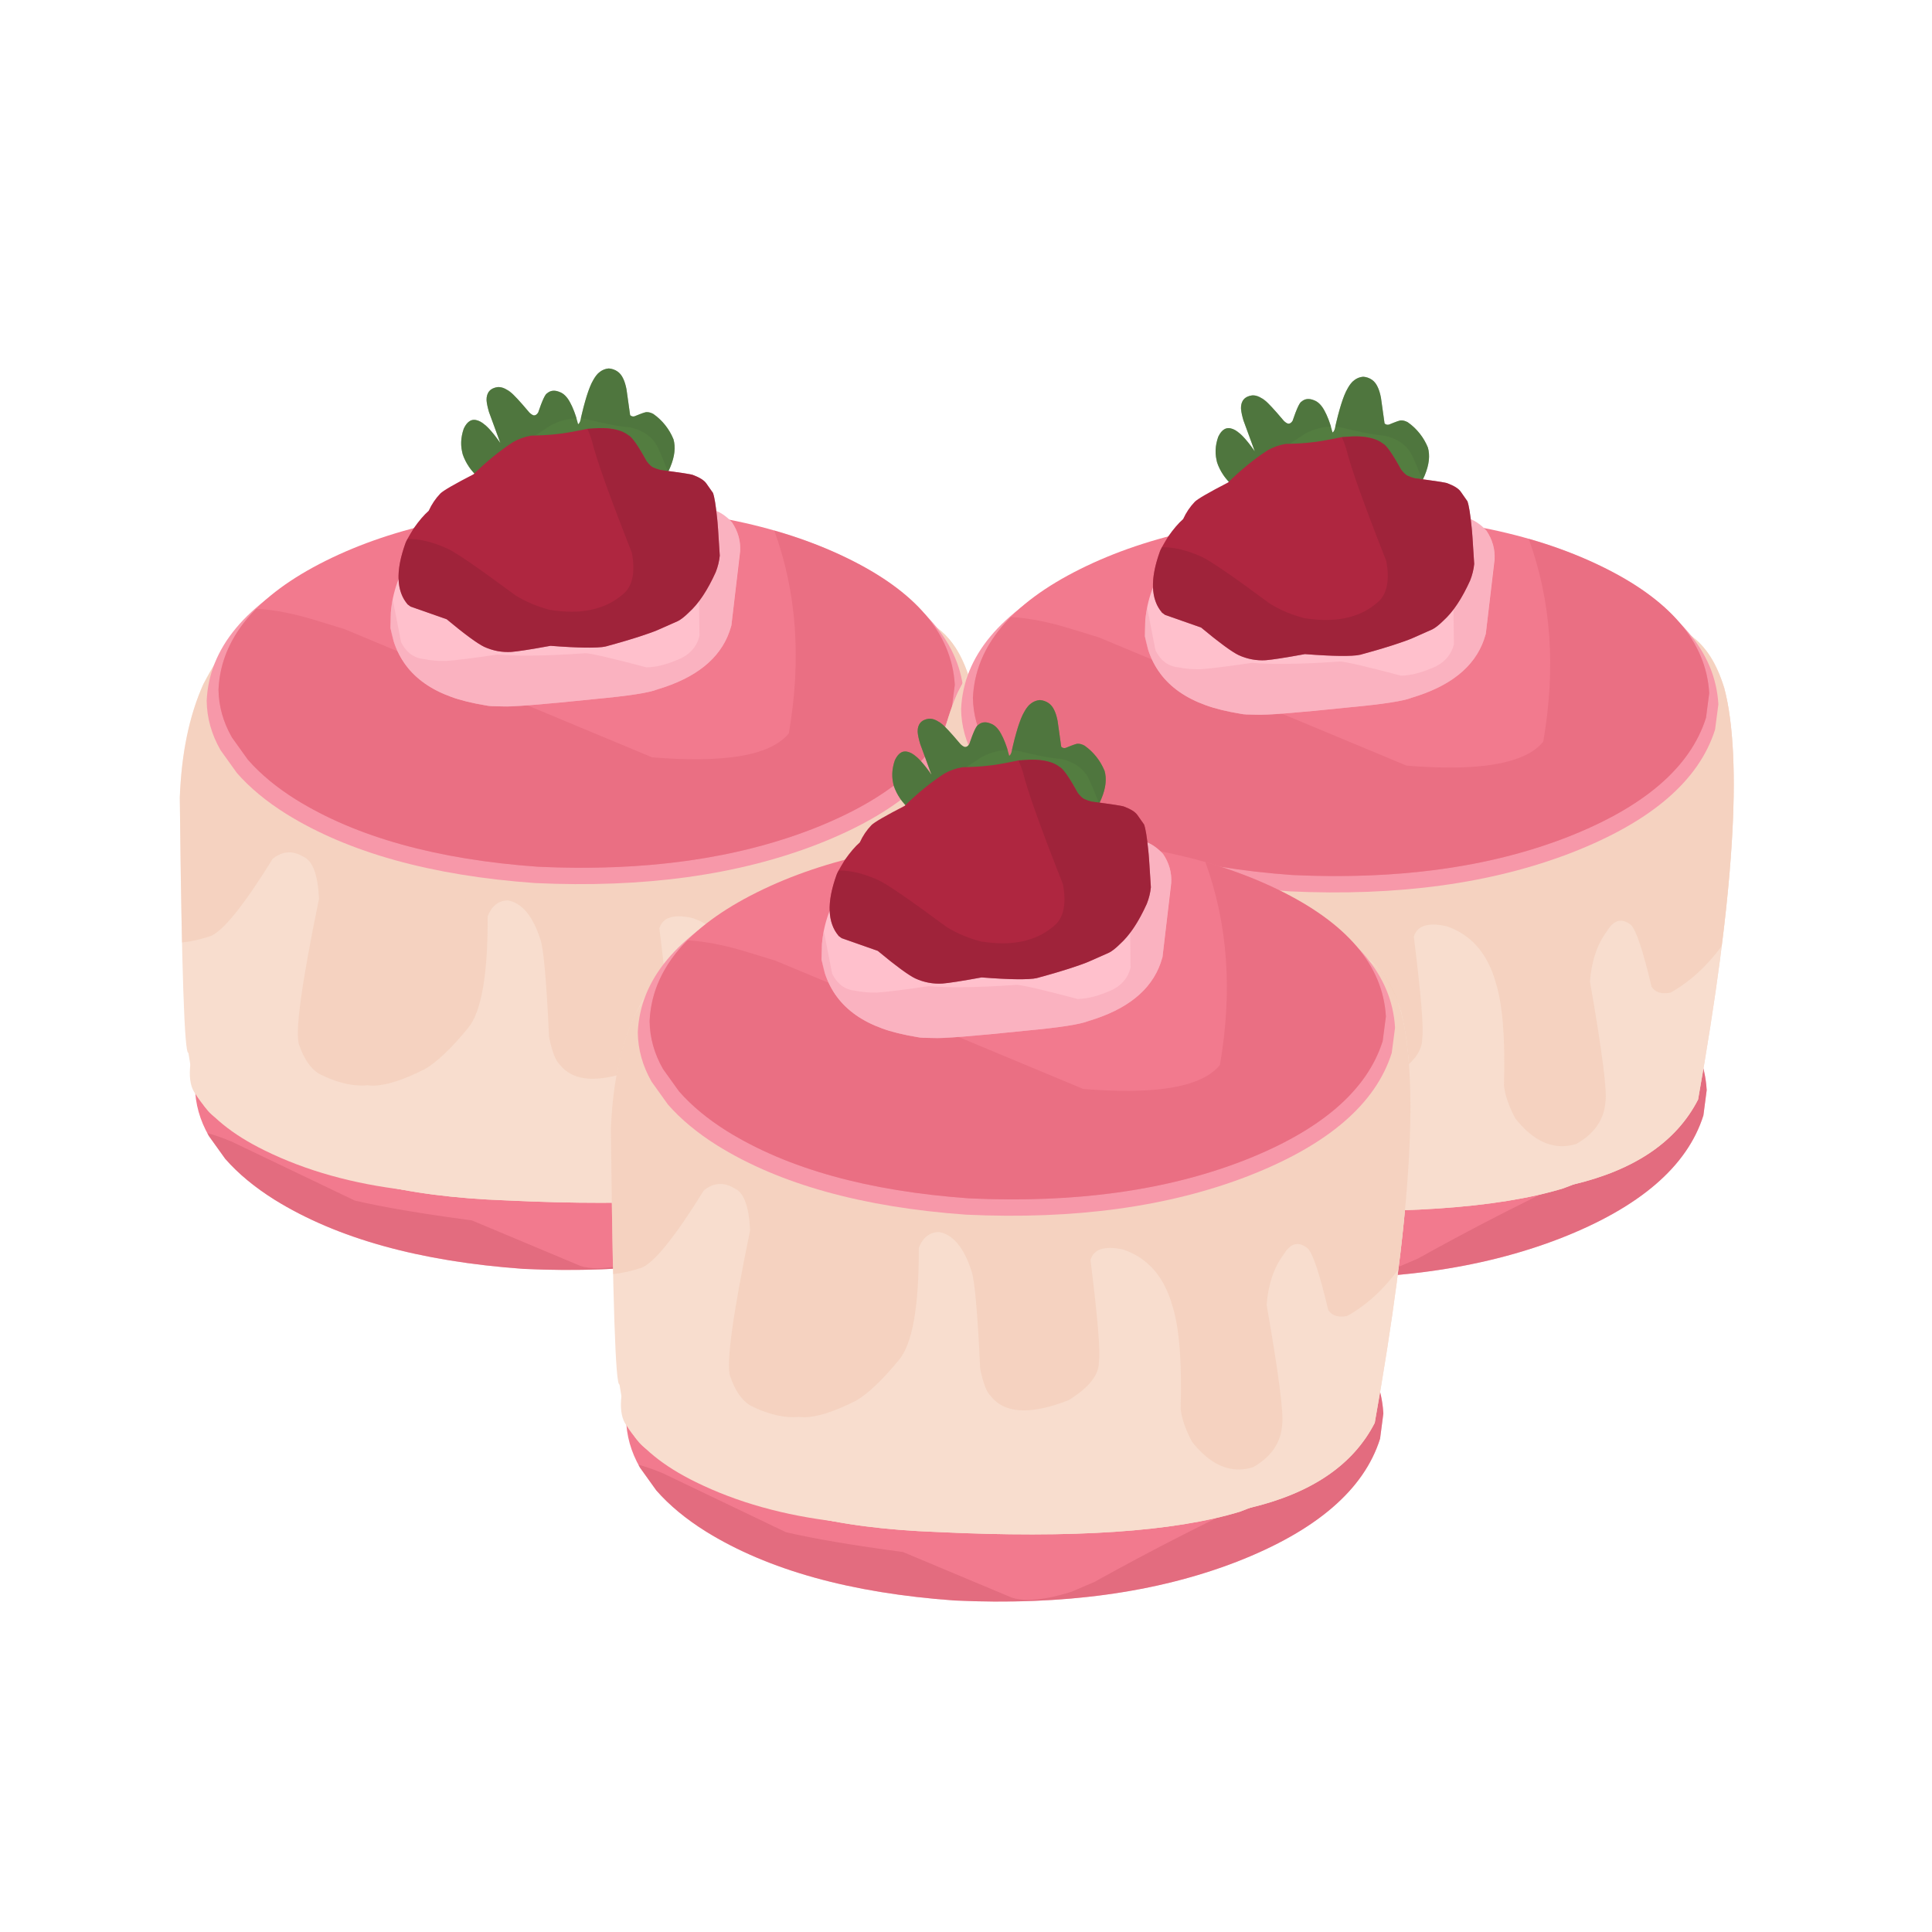 <svg xmlns="http://www.w3.org/2000/svg" xmlns:xlink="http://www.w3.org/1999/xlink" width="1080" zoomAndPan="magnify" viewBox="0 0 810 810" height="1080" preserveAspectRatio="xMidYMid meet" version="1.0"><defs><clipPath id="e36d38a1ec"><path d="M 75.355 231 L 214 231 L 214 499 L 75.355 499 Z M 75.355 231 " clip-rule="nonzero"/></clipPath><clipPath id="8584882483"><path d="M 75.355 231 L 411 231 L 411 478 L 75.355 478 Z M 75.355 231 " clip-rule="nonzero"/></clipPath><clipPath id="91fc953528"><path d="M 193 154.457 L 283 154.457 L 283 212 L 193 212 Z M 193 154.457 " clip-rule="nonzero"/></clipPath><clipPath id="6b0ac0a85f"><path d="M 243 154.457 L 283 154.457 L 283 198 L 243 198 Z M 243 154.457 " clip-rule="nonzero"/></clipPath></defs><path fill="#f27a8e" d="M 399.242 453.57 L 397.855 464.164 C 391.121 485.531 371.129 502.711 337.883 515.703 C 304.406 528.688 264.926 534.113 219.438 531.98 C 176.016 528.875 141.246 519.215 115.125 503 C 106.754 497.758 99.852 492.035 94.418 485.824 L 87.551 476.242 C 83.773 469.641 81.84 462.742 81.754 455.539 C 82.75 433.434 98.137 414.953 127.906 400.094 C 157.676 385.234 195.047 377.387 240.012 376.551 C 284.988 376.828 322.449 384.211 352.402 398.699 C 382.355 413.188 397.969 431.48 399.242 453.57 " fill-opacity="1" fill-rule="nonzero"/><path fill="#d45e71" d="M 397.492 443.137 C 393.395 449.367 389.023 455.242 384.371 460.766 C 376.055 469.625 365.902 477.926 353.914 485.66 C 327.359 497.992 302.094 510.844 278.121 524.215 L 268.566 528.301 C 261.434 530.551 255.41 531.691 250.488 531.723 C 247.844 531.738 245.52 531.434 243.516 530.812 L 197.836 511.664 C 176.891 508.879 160.527 506.105 148.738 503.344 L 97.207 478.672 C 93.312 477.039 89.875 475.836 86.895 475.055 C 87.105 475.449 87.328 475.848 87.551 476.242 L 94.418 485.824 C 99.852 492.035 106.754 497.758 115.125 503 C 141.246 519.215 176.016 528.875 219.438 531.98 C 226.668 532.32 233.746 532.469 240.676 532.426 C 277.324 532.199 309.73 526.625 337.883 515.703 C 371.129 502.711 391.121 485.531 397.855 464.164 L 399.242 453.57 C 399.035 449.992 398.453 446.516 397.492 443.137 Z M 397.492 443.137 " fill-opacity="0.502" fill-rule="nonzero"/><path fill="#f8ddce" d="M 281.926 266.066 C 280.035 267.41 299.207 266.555 339.438 263.504 C 348.051 263.305 354.691 263.637 359.367 264.492 C 379.637 268.457 392.688 275.367 398.523 285.219 C 403.531 294.363 405.16 307.082 403.41 323.367 C 403.855 326.527 399.039 363.215 388.965 433.422 C 387.406 442.973 385.676 449.75 383.766 453.75 C 377.988 465.902 362.309 477.852 336.723 489.594 C 312.891 494.258 278.848 497.004 234.598 497.836 C 153.988 498.27 105.516 484.793 89.172 457.414 C 81.746 443.672 78.297 415.969 78.824 374.301 C 84.352 313.949 90.891 281.75 98.453 277.703 C 110.062 267.707 137.805 259.348 181.684 252.625 C 203.559 249.055 239.078 248.875 288.246 252.082 Z M 281.926 266.066 " fill-opacity="1" fill-rule="nonzero"/><path fill="#f8ddce" d="M 336.32 273.691 C 348.531 262.5 363.617 257.617 381.586 259.039 C 392.969 260 401.309 268.637 406.613 284.957 C 414.395 315.035 410.73 372.555 395.633 457.512 C 386.562 475.188 369.035 487.086 343.043 493.203 C 294.578 502.906 259.719 503.996 238.469 496.477 Z M 336.32 273.691 " fill-opacity="1" fill-rule="nonzero"/><path fill="#f8ddce" d="M 391.191 441.051 C 382.801 467.281 365.41 485.191 339.012 494.781 C 311.375 503.172 269.145 506.004 212.312 503.277 C 168.715 501.699 137.137 493.57 117.578 478.891 C 99.629 469.352 92.523 451.066 96.27 424.031 Z M 391.191 441.051 " fill-opacity="1" fill-rule="nonzero"/><g clip-path="url(#e36d38a1ec)"><path fill="#f8ddce" d="M 173.422 231.422 C 130.703 236.172 101.301 254.66 85.223 286.895 C 79.355 300.023 76.074 315.852 75.383 334.379 C 76.137 406.395 77.332 442.07 78.977 441.41 C 80.824 453.566 83.395 461.457 86.688 465.09 C 89.535 469.02 97.453 473.434 110.441 478.332 C 164.926 497.75 199.125 503.281 213.039 494.918 Z M 173.422 231.422 " fill-opacity="1" fill-rule="nonzero"/></g><path fill="#f8ddce" d="M 216.043 495.633 C 203.871 499.91 188.504 501 169.941 498.898 C 147.922 496.336 128.301 490.836 111.078 482.391 C 97.285 475.656 87.555 467.707 81.879 458.551 C 78.258 453.668 78.918 444.211 83.859 430.18 Z M 216.043 495.633 " fill-opacity="1" fill-rule="nonzero"/><path fill="#f8ddce" d="M 336.32 273.691 C 348.531 262.5 363.617 257.617 381.586 259.039 C 392.969 260 401.309 268.637 406.613 284.957 C 414.395 315.035 410.73 372.555 395.633 457.512 C 386.562 475.188 369.035 487.086 343.043 493.203 C 294.578 502.906 259.719 503.996 238.469 496.477 Z M 336.32 273.691 " fill-opacity="1" fill-rule="nonzero"/><path fill="#f8ddce" d="M 391.191 441.051 C 382.801 467.281 365.41 485.191 339.012 494.781 C 311.375 503.172 269.145 506.004 212.312 503.277 C 168.715 501.699 137.137 493.57 117.578 478.891 C 99.629 469.352 92.523 451.066 96.27 424.031 Z M 391.191 441.051 " fill-opacity="1" fill-rule="nonzero"/><g clip-path="url(#8584882483)"><path fill="#f1c8b1" d="M 173.422 231.422 L 159.676 233.516 C 142.004 236.98 126.965 243.164 114.555 252.059 C 108.352 256.508 102.805 261.637 97.914 267.441 L 91.074 276.656 L 85.223 286.895 L 83.363 291.371 C 78.656 303.574 75.996 317.91 75.383 334.379 C 75.637 358.812 75.945 379.066 76.305 395.133 C 79.984 394.777 83.977 393.887 88.277 392.461 C 93.621 390.277 102.312 379.465 114.352 360.027 C 116.574 358.258 118.852 357.367 121.18 357.352 C 123.164 357.34 125.188 357.961 127.25 359.219 C 131.094 360.859 133.262 366.715 133.754 376.785 C 126.34 412.797 123.57 433.246 125.441 438.137 C 127.43 443.898 130.16 447.891 133.625 450.117 C 140.23 453.484 146.312 455.148 151.867 455.113 C 152.629 455.109 153.383 455.074 154.125 455.004 C 154.863 455.105 155.645 455.152 156.469 455.148 C 161.867 455.113 169.094 452.801 178.148 448.203 C 183.16 445.312 189.156 439.621 196.137 431.125 C 201.785 424.453 204.559 408.797 204.461 384.148 C 206.152 379.793 208.984 377.574 212.957 377.496 C 218.84 378.562 223.359 383.984 226.527 393.758 C 227.887 397.441 229.113 411.098 230.199 434.73 C 231.438 440.801 232.895 444.621 234.566 446.191 C 237.742 450.289 242.461 452.316 248.719 452.277 C 253.871 452.246 260.07 450.812 267.316 447.977 C 275.863 442.688 280.078 437.324 279.957 431.891 C 280.668 427.906 279.496 413.68 276.445 389.215 C 277.461 385.867 280.141 384.18 284.477 384.152 C 286.152 384.141 288.082 384.379 290.258 384.867 C 300.57 388.402 307.434 396.324 310.848 408.633 C 313.699 417.742 314.836 432.078 314.25 451.645 C 314.68 455.621 316.266 460.211 319 465.414 C 325.18 473.219 331.742 477.102 338.688 477.059 C 340.625 477.047 342.594 476.73 344.59 476.105 C 352.195 471.797 356.262 465.895 356.797 458.398 C 357.527 453.832 355.359 437.047 350.301 408.047 C 350.941 399.484 353.312 392.449 357.406 386.941 C 359.16 384.008 361.09 382.535 363.195 382.52 C 364.551 382.512 365.977 383.109 367.473 384.309 C 369.602 386.246 372.492 394.895 376.148 410.258 C 377.363 412.066 379.215 412.961 381.703 412.945 C 382.434 412.941 383.219 412.859 384.059 412.699 C 392.113 408.195 399.281 401.668 405.559 393.113 L 405.562 393.113 C 410.91 350.484 411.984 318.113 408.781 296 C 405.309 271.078 394.367 258.672 375.949 258.789 C 375.695 258.789 375.438 258.793 375.18 258.801 L 370.203 259.012 C 363.594 259.543 357.434 261.059 351.723 263.562 C 350.129 263.453 348.559 263.406 347.012 263.414 C 346.41 263.418 345.809 263.43 345.215 263.453 L 297.793 266.297 C 294.086 266.516 290.758 266.633 287.805 266.652 C 286.047 266.66 284.422 266.637 282.934 266.578 C 282.125 266.496 281.746 266.375 281.801 266.203 L 288.246 252.082 C 261.242 250.457 241.07 249.688 227.738 249.77 C 226.473 249.777 225.27 249.793 224.125 249.816 L 218.422 249.883 C 217.043 249.852 215.633 249.84 214.188 249.852 C 203.488 249.918 190.996 251.078 176.715 253.336 Z M 173.422 231.422 " fill-opacity="0.502" fill-rule="nonzero"/></g><path fill="#f798a9" d="M 404.137 291.816 L 402.754 302.41 C 396.02 323.777 376.027 340.957 342.781 353.949 C 309.305 366.934 269.82 372.359 224.336 370.227 C 180.914 367.121 146.145 357.461 120.023 341.246 C 111.652 336.004 104.75 330.281 99.312 324.07 L 92.449 314.488 C 88.672 307.887 86.738 300.984 86.652 293.785 C 87.648 271.68 103.031 253.199 132.805 238.34 C 162.574 223.48 199.941 215.633 244.91 214.797 C 289.883 215.074 327.348 222.457 357.301 236.945 C 387.254 251.434 402.867 269.727 404.137 291.816 " fill-opacity="1" fill-rule="nonzero"/><path fill="#f27a8e" d="M 400.297 287.141 L 398.953 297.441 C 392.402 318.219 372.965 334.922 340.641 347.555 C 308.094 360.176 269.707 365.453 225.48 363.379 C 183.262 360.359 149.457 350.969 124.059 335.203 C 115.922 330.105 109.211 324.539 103.926 318.504 L 97.25 309.184 C 93.578 302.766 91.695 296.059 91.613 289.059 C 92.582 267.566 107.539 249.594 136.484 235.148 C 165.43 220.703 201.762 213.07 245.484 212.258 C 289.211 212.527 325.637 219.707 354.758 233.793 C 383.883 247.883 399.062 265.664 400.297 287.141 " fill-opacity="1" fill-rule="nonzero"/><path fill="#e26479" d="M 324.617 222.41 C 334.043 248.227 336.074 276.586 330.715 307.484 C 324.941 314.59 312.246 318.203 292.625 318.328 C 286.82 318.363 280.406 318.094 273.387 317.516 L 144.348 263.738 L 133.078 260.281 C 123.746 257.359 115.199 255.664 107.434 255.199 C 97.449 265.297 92.176 276.586 91.613 289.059 C 91.695 296.059 93.578 302.766 97.25 309.184 L 103.926 318.504 C 109.211 324.539 115.922 330.105 124.059 335.203 C 149.457 350.969 183.262 360.359 225.48 363.379 C 232.508 363.707 239.391 363.852 246.129 363.812 C 281.762 363.59 313.266 358.172 340.641 347.555 C 372.965 334.922 392.402 318.219 398.953 297.441 L 400.297 287.141 C 399.062 265.664 383.883 247.883 354.758 233.793 C 345.457 229.293 335.41 225.5 324.617 222.41 Z M 324.617 222.41 " fill-opacity="0.502" fill-rule="nonzero"/><path fill="#ffc0cc" d="M 246.562 198.023 L 245.277 198.043 C 240.254 197.805 230.883 199.477 217.168 203.062 C 205.902 206.422 199.031 208.98 196.559 210.734 C 190.711 213.777 184.039 219.305 176.539 227.312 L 172.418 232.734 C 169.934 236.43 167.98 240.277 166.555 244.277 C 165.129 248.281 164.23 252.438 163.863 256.75 L 163.707 263.332 L 165.109 269.047 C 166.289 272.68 167.965 275.957 170.137 278.879 C 174.48 284.723 180.805 289.148 189.109 292.152 C 192.914 293.574 197.914 294.801 204.109 295.828 C 204.941 296.035 207.059 296.145 210.453 296.164 C 214.59 296.391 227.613 295.359 249.523 293.066 C 263.477 291.777 272.156 290.441 275.566 289.047 C 291.707 284.258 301.785 276.191 305.809 264.855 L 306.637 262.227 L 310.297 231.211 C 310.574 226.871 309.438 222.805 306.891 219.008 C 304.438 216.406 301.973 214.703 299.504 213.891 C 296.406 213.246 291.293 212.527 284.168 211.738 C 278.879 206.902 273.734 203.719 268.738 202.184 C 261.414 199.336 254.023 197.945 246.562 198.023 Z M 246.562 198.023 " fill-opacity="1" fill-rule="nonzero"/><path fill="#f6a4b4" d="M 298.855 213.746 C 298.965 216.129 298.961 218.125 298.848 219.742 C 299.215 221.352 297.273 230.41 293.027 246.91 L 293.262 266.664 C 292.242 270.734 289.77 273.793 285.848 275.848 C 280.203 278.445 275.266 279.762 271.035 279.797 C 256.059 275.824 247.461 273.844 245.246 273.859 C 245.035 273.859 244.883 273.879 244.785 273.918 C 236.227 274.516 228.703 274.832 222.219 274.875 C 217 274.906 212.453 274.758 208.582 274.43 C 197.93 275.992 190.754 276.883 187.055 277.102 C 186.77 277.109 186.484 277.113 186.203 277.117 C 183.141 277.133 180.367 276.875 177.879 276.332 C 173.578 275.961 170.332 273.586 168.141 269.211 L 164.629 251.199 C 163.91 254.914 163.605 258.957 163.707 263.332 C 164.719 269.824 167.367 275.637 171.656 280.773 C 175.91 285.691 181.727 289.48 189.109 292.152 C 193.93 293.824 199.039 295.07 204.434 295.895 C 204.859 296.047 207.434 296.148 212.16 296.191 C 212.383 296.215 212.703 296.223 213.113 296.219 C 217.484 296.191 232.461 294.852 258.047 292.199 C 265.785 291.328 271.18 290.43 274.234 289.512 C 282.738 286.918 289.16 283.988 293.496 280.719 C 295.883 279.008 297.977 277.137 299.766 275.102 L 302.23 271.93 C 303.723 269.73 304.914 267.375 305.809 264.855 L 306.637 262.227 L 310.34 229.773 C 310.305 225.969 309.156 222.383 306.891 219.008 C 304.984 216.797 302.52 215.09 299.504 213.891 C 299.316 213.844 299.102 213.797 298.859 213.746 Z M 298.855 213.746 " fill-opacity="0.502" fill-rule="nonzero"/><g clip-path="url(#91fc953528)"><path fill="#537d40" d="M 230.664 211.387 C 219.707 211.578 209.797 207.965 200.934 200.543 C 193.953 194.258 191.789 187.305 194.441 179.691 C 197.457 173.254 202.566 175.273 209.77 185.742 L 205.02 172.777 C 204.445 170.969 204.109 169.309 204.004 167.793 C 203.922 164.562 205.477 162.727 208.668 162.281 C 210.246 162.191 211.988 162.879 213.898 164.348 C 215.152 165.191 217.848 168.078 221.984 173.004 C 222.641 173.633 223.242 174.016 223.793 174.152 C 224.516 174.191 225.129 173.785 225.641 172.93 C 227.367 167.801 228.641 165.105 229.461 164.844 C 230.863 163.637 232.613 163.48 234.711 164.379 C 237.785 165.469 240.34 169.949 242.379 177.816 C 242.66 177.707 242.957 177.27 243.27 176.508 C 245.117 168.172 246.906 162.5 248.629 159.496 C 250.277 156.395 252.453 154.723 255.168 154.477 C 258.051 154.699 260.094 156.129 261.293 158.766 C 261.879 160.008 262.336 161.488 262.66 163.207 L 264.184 174.051 C 264.668 174.539 265.281 174.703 266.016 174.543 C 268.988 173.297 270.703 172.715 271.156 172.801 C 271.941 172.75 272.852 172.996 273.891 173.539 C 277.887 176.441 280.707 179.98 282.352 184.152 C 284.27 190.812 280.621 199.625 271.402 210.59 Z M 230.664 211.387 " fill-opacity="1" fill-rule="nonzero"/></g><path fill="#4d713d" d="M 209.129 162.289 C 208.109 162.297 207.074 162.598 206.023 163.191 C 204.195 164.676 203.582 166.73 204.188 169.355 L 205.02 172.777 L 209.77 185.742 C 206.402 181.129 204.164 178.52 203.062 177.922 C 201.711 176.672 200.152 176.051 198.387 176.059 C 198.324 176.062 198.262 176.062 198.203 176.062 C 196.711 176.312 195.457 177.523 194.441 179.691 C 193.262 183.074 193.035 186.328 193.758 189.449 C 193.641 190.27 194.723 192.539 196.992 196.254 C 197.859 197.43 198.879 198.582 200.051 199.719 C 200.48 199.148 200.938 198.602 201.422 198.082 C 203.328 195.703 206.305 193.164 210.344 190.465 C 215.926 187.859 222.738 183.844 230.777 178.418 C 232.871 177.289 235.105 176.449 237.477 175.906 C 238.93 175.59 240.355 175.414 241.746 175.379 C 241.027 173.043 239.949 170.531 238.504 167.84 C 237.441 166.059 236.078 164.863 234.41 164.254 C 233.609 163.957 232.855 163.809 232.156 163.812 C 231.027 163.82 230.031 164.223 229.168 165.023 C 228.352 165.734 227.176 168.371 225.641 172.93 C 225.098 173.75 224.551 174.16 224 174.164 C 223.945 174.164 223.895 174.164 223.84 174.156 C 223.375 174.098 222.758 173.715 221.984 173.004 C 216.629 166.68 213.539 163.52 212.723 163.523 C 212.723 163.523 212.719 163.523 212.715 163.523 C 211.543 162.695 210.348 162.281 209.129 162.289 Z M 209.129 162.289 " fill-opacity="0.502" fill-rule="nonzero"/><g clip-path="url(#6b0ac0a85f)"><path fill="#4d713d" d="M 255.32 154.473 C 255.27 154.473 255.219 154.473 255.168 154.477 L 254.281 154.609 C 253.129 154.859 252.082 155.391 251.141 156.207 C 250.391 156.652 249.359 158.117 248.051 160.598 C 246.586 163.633 245.074 168.57 243.516 175.406 C 244.141 175.445 244.758 175.512 245.367 175.609 C 253.648 177.691 259.953 178.887 264.277 179.188 C 266.23 179.691 267.719 180.215 268.738 180.758 C 271.422 182.012 273.547 183.883 275.117 186.375 C 275.801 187.426 277.461 191.254 280.094 197.863 C 280.699 196.641 281.203 195.453 281.609 194.309 C 282.957 190.496 283.203 187.113 282.352 184.152 C 280.066 179.203 277.246 175.664 273.891 173.539 C 272.918 173.031 272.039 172.781 271.258 172.785 C 271.188 172.785 271.121 172.789 271.051 172.793 C 271.035 172.781 271.004 172.777 270.965 172.777 C 270.539 172.777 268.871 173.371 265.957 174.555 C 265.805 174.59 265.656 174.609 265.512 174.609 C 265.027 174.613 264.586 174.426 264.184 174.051 L 262.66 163.207 C 262.234 161.16 261.777 159.68 261.293 158.766 C 260.758 157.594 260.059 156.66 259.191 155.965 C 257.645 154.965 256.352 154.465 255.32 154.473 Z M 255.32 154.473 " fill-opacity="0.502" fill-rule="nonzero"/></g><path fill="#af2640" d="M 251.438 179.488 L 250.902 179.496 L 246.262 179.785 C 240.055 181.074 235.809 181.805 233.52 181.98 C 230.941 182.324 227.332 182.543 222.691 182.637 C 219.953 183.113 217.438 184.008 215.145 185.32 C 209.543 188.961 204.008 193.465 198.543 198.832 C 190.473 202.992 185.828 205.68 184.609 206.902 C 182.602 208.996 180.973 211.41 179.73 214.148 C 177.766 215.867 175.691 218.289 173.504 221.41 C 171.289 225.016 170.086 227.215 169.898 228.012 C 165.848 239.355 166.172 247.809 170.875 253.375 L 172.152 254.312 L 187.266 259.617 C 195.137 266.137 200.379 269.988 202.988 271.176 C 206.598 272.832 210.395 273.551 214.375 273.332 C 217.055 273.125 222.527 272.266 230.801 270.762 C 242.555 271.672 250.281 271.773 253.977 271.059 C 264.477 268.156 271.809 265.82 275.977 264.043 L 284.148 260.426 C 285.523 259.723 287.086 258.488 288.836 256.727 C 292.855 253.152 296.594 247.551 300.051 239.918 C 301.008 237.453 301.582 235.133 301.766 232.961 C 301.195 223.523 300.832 218.406 300.684 217.609 C 300.156 212.148 299.574 208.508 298.934 206.684 L 296.195 202.77 C 295.27 201.422 293.406 200.215 290.605 199.156 C 289.895 198.832 285.324 198.129 276.895 197.047 C 275.844 196.777 274.883 196.449 274.004 196.055 C 273.219 195.754 272.25 194.859 271.09 193.371 C 267.781 187.23 265.258 183.617 263.523 182.531 C 260.508 180.34 256.48 179.324 251.438 179.488 Z M 251.438 179.488 " fill-opacity="1" fill-rule="nonzero"/><path fill="#902035" d="M 251.438 179.488 L 250.902 179.496 L 246.281 179.785 C 246.984 181.363 247.598 182.992 248.117 184.676 C 249.996 192.453 255.602 208.152 264.93 231.777 C 266.32 239.477 265.336 245.023 261.984 248.418 C 256.305 253.719 248.934 256.398 239.859 256.457 C 236.941 256.473 233.848 256.219 230.574 255.695 C 225.281 254.324 220.48 252.309 216.176 249.648 C 200.453 238.008 190.871 231.438 187.43 229.934 C 181.465 227.262 176.109 225.938 171.371 225.969 C 171.188 225.969 171.008 225.973 170.824 225.977 C 170.422 226.727 170.148 227.301 170 227.695 C 168.098 233.055 167.129 237.629 167.09 241.422 C 167.055 243.375 167.234 245.18 167.633 246.844 C 168.027 248.508 168.641 250.031 169.473 251.41 L 170.875 253.375 L 172.152 254.312 L 187.266 259.617 C 193.941 265.25 199.18 269.102 202.988 271.176 C 206.199 272.648 209.555 273.379 213.055 273.371 C 215.871 273.309 221.785 272.438 230.801 270.762 C 237.715 271.297 243.234 271.555 247.359 271.527 C 249.469 271.516 251.215 271.426 252.594 271.27 C 259.738 269.574 267.031 267.371 274.473 264.656 L 284.613 260.172 C 286.145 259.262 287.992 257.691 290.164 255.461 C 293.68 251.883 296.977 246.699 300.051 239.918 C 300.879 237.969 301.449 235.652 301.766 232.961 C 301.176 223.023 300.754 217.32 300.508 215.855 C 300.027 211.359 299.504 208.305 298.934 206.684 L 295.852 202.328 C 294.973 201.195 293.094 200.098 290.223 199.035 C 288.832 198.672 284.387 198.008 276.895 197.047 C 275.723 196.746 274.668 196.375 273.734 195.934 C 273.004 195.547 272.121 194.691 271.09 193.371 C 267.23 186.461 264.707 182.848 263.523 182.531 C 261.391 180.578 257.363 179.566 251.438 179.488 Z M 251.438 179.488 " fill-opacity="0.502" fill-rule="nonzero"/><path fill="#f27a8e" d="M 715.539 457.047 L 714.156 467.641 C 707.418 489.008 687.43 506.188 654.184 519.18 C 620.707 532.164 581.223 537.59 535.734 535.457 C 492.316 532.352 457.547 522.691 431.426 506.477 C 423.055 501.234 416.152 495.512 410.715 489.301 L 403.852 479.719 C 400.07 473.117 398.137 466.215 398.051 459.016 C 399.051 436.91 414.434 418.43 444.203 403.57 C 473.977 388.711 511.344 380.863 556.312 380.027 C 601.285 380.305 638.75 387.688 668.699 402.176 C 698.652 416.664 714.266 434.953 715.539 457.047 " fill-opacity="1" fill-rule="nonzero"/><path fill="#d45e71" d="M 713.789 446.609 C 709.695 452.84 705.32 458.719 700.672 464.238 C 692.355 473.102 682.203 481.398 670.211 489.133 C 643.656 501.469 618.395 514.32 594.422 527.688 L 584.867 531.777 C 577.734 534.027 571.707 535.168 566.785 535.199 C 564.145 535.215 561.82 534.91 559.812 534.285 L 514.137 515.141 C 493.191 512.355 476.824 509.582 465.035 506.82 L 413.504 482.145 C 409.609 480.516 406.172 479.309 403.195 478.527 L 403.191 478.527 C 403.406 478.926 403.625 479.32 403.852 479.719 L 410.715 489.301 C 416.152 495.512 423.055 501.234 431.426 506.477 C 457.547 522.691 492.316 532.352 535.734 535.457 C 542.965 535.797 550.043 535.945 556.973 535.902 C 593.625 535.672 626.027 530.102 654.184 519.18 C 687.43 506.188 707.418 489.008 714.156 467.641 L 715.539 457.047 C 715.332 453.469 714.75 449.988 713.793 446.609 Z M 713.789 446.609 " fill-opacity="0.502" fill-rule="nonzero"/><path fill="#f8ddce" d="M 598.223 269.543 C 596.336 270.887 615.508 270.031 655.734 266.98 C 664.348 266.781 670.992 267.109 675.664 267.969 C 695.934 271.934 708.984 278.844 714.824 288.695 C 719.828 297.84 721.457 310.555 719.707 326.844 C 720.152 330.004 715.336 366.688 705.262 436.898 C 703.703 446.449 701.973 453.227 700.062 457.227 C 694.285 469.379 678.605 481.328 653.02 493.07 C 629.188 497.734 595.145 500.48 550.898 501.312 C 470.289 501.742 421.812 488.27 405.473 460.891 C 398.043 447.148 394.594 419.441 395.125 377.777 C 400.648 317.426 407.191 285.227 414.75 281.18 C 426.359 271.184 454.102 262.824 497.98 256.102 C 519.859 252.531 555.379 252.352 604.543 255.559 Z M 598.223 269.543 " fill-opacity="1" fill-rule="nonzero"/><path fill="#f8ddce" d="M 652.617 277.168 C 664.828 265.977 679.918 261.094 697.883 262.516 C 709.266 263.477 717.609 272.113 722.91 288.43 C 730.691 318.512 727.031 376.031 711.93 460.984 C 702.859 478.664 685.332 490.562 659.344 496.68 C 610.875 506.379 576.016 507.473 554.77 499.953 Z M 652.617 277.168 " fill-opacity="1" fill-rule="nonzero"/><path fill="#f8ddce" d="M 707.488 444.523 C 699.098 470.758 681.707 488.668 655.312 498.258 C 627.676 506.648 585.441 509.48 528.609 506.754 C 485.016 505.172 453.438 497.047 433.879 482.367 C 415.926 472.828 408.82 454.543 412.566 427.508 Z M 707.488 444.523 " fill-opacity="1" fill-rule="nonzero"/><path fill="#f8ddce" d="M 489.719 234.898 C 447 239.645 417.602 258.137 401.523 290.367 C 395.652 303.496 392.371 319.324 391.684 337.855 C 392.434 409.867 393.633 445.547 395.277 444.887 C 397.125 457.039 399.695 464.934 402.988 468.566 C 405.836 472.496 413.754 476.91 426.742 481.809 C 481.223 501.227 515.422 506.758 529.336 498.395 Z M 489.719 234.898 " fill-opacity="1" fill-rule="nonzero"/><path fill="#f8ddce" d="M 532.344 499.109 C 520.172 503.387 504.805 504.473 486.242 502.371 C 464.219 499.812 444.598 494.309 427.379 485.867 C 413.586 479.129 403.852 471.184 398.18 462.027 C 394.555 457.141 395.215 447.684 400.156 433.656 Z M 532.344 499.109 " fill-opacity="1" fill-rule="nonzero"/><path fill="#f8ddce" d="M 652.617 277.168 C 664.828 265.977 679.918 261.094 697.883 262.516 C 709.266 263.477 717.609 272.113 722.91 288.43 C 730.691 318.512 727.031 376.031 711.93 460.984 C 702.859 478.664 685.332 490.562 659.344 496.68 C 610.875 506.379 576.016 507.473 554.77 499.953 Z M 652.617 277.168 " fill-opacity="1" fill-rule="nonzero"/><path fill="#f8ddce" d="M 707.488 444.523 C 699.098 470.758 681.707 488.668 655.312 498.258 C 627.676 506.648 585.441 509.48 528.609 506.754 C 485.016 505.172 453.438 497.047 433.879 482.367 C 415.926 472.828 408.82 454.543 412.566 427.508 Z M 707.488 444.523 " fill-opacity="1" fill-rule="nonzero"/><path fill="#f1c8b1" d="M 489.719 234.898 L 475.973 236.992 C 458.301 240.457 443.262 246.641 430.855 255.535 C 424.648 259.984 419.102 265.109 414.215 270.918 L 407.375 280.133 L 401.523 290.367 L 399.66 294.844 C 394.957 307.047 392.297 321.383 391.684 337.855 C 391.938 362.289 392.242 382.539 392.602 398.609 C 396.285 398.25 400.273 397.359 404.574 395.938 C 409.918 393.754 418.609 382.941 430.652 363.5 C 432.871 361.734 435.148 360.844 437.48 360.828 C 439.461 360.816 441.484 361.438 443.547 362.695 C 447.395 364.336 449.562 370.191 450.051 380.262 C 442.641 416.273 439.867 436.723 441.738 441.613 C 443.73 447.375 446.457 451.367 449.922 453.594 C 456.531 456.961 462.613 458.625 468.168 458.59 C 468.93 458.586 469.68 458.551 470.426 458.48 C 471.164 458.582 471.945 458.629 472.766 458.625 C 478.164 458.59 485.391 456.277 494.449 451.68 C 499.457 448.789 505.453 443.094 512.438 434.602 C 518.082 427.93 520.859 412.273 520.758 387.625 C 522.449 383.266 525.281 381.051 529.258 380.969 C 535.137 382.039 539.66 387.461 542.824 397.234 C 544.188 400.918 545.41 414.574 546.496 438.207 C 547.738 444.277 549.191 448.098 550.867 449.668 C 554.043 453.766 558.758 455.793 565.016 455.754 C 570.172 455.723 576.371 454.289 583.613 451.453 C 592.164 446.164 596.379 440.801 596.258 435.367 C 596.969 431.383 595.797 417.156 592.742 392.691 C 593.762 389.344 596.438 387.656 600.773 387.629 C 602.453 387.617 604.379 387.855 606.555 388.344 C 616.867 391.879 623.73 399.801 627.148 412.105 C 630 421.219 631.133 435.555 630.547 455.121 C 630.98 459.098 632.562 463.688 635.297 468.891 C 641.477 476.695 648.039 480.578 654.984 480.535 C 656.922 480.523 658.891 480.203 660.887 479.582 C 668.492 475.273 672.562 469.371 673.094 461.875 C 673.824 457.305 671.66 440.52 666.602 411.52 C 667.242 402.961 669.609 395.926 673.703 390.418 C 675.461 387.484 677.391 386.012 679.496 385.996 C 680.848 385.988 682.273 386.582 683.773 387.785 C 685.898 389.719 688.793 398.371 692.449 413.734 C 693.66 415.539 695.512 416.438 698 416.422 C 698.73 416.418 699.516 416.336 700.355 416.172 C 708.41 411.672 715.578 405.145 721.859 396.586 C 727.207 353.961 728.281 321.59 725.082 299.473 C 721.609 274.555 710.664 262.148 692.246 262.266 C 691.992 262.266 691.734 262.27 691.477 262.277 L 686.5 262.488 C 679.891 263.016 673.73 264.535 668.023 267.035 C 666.426 266.93 664.855 266.879 663.309 266.891 C 662.707 266.895 662.109 266.906 661.512 266.93 L 614.09 269.77 C 610.387 269.988 607.055 270.109 604.102 270.125 C 602.348 270.137 600.723 270.113 599.23 270.055 C 598.422 269.973 598.047 269.848 598.102 269.68 L 604.543 255.559 C 577.539 253.934 557.371 253.164 544.039 253.246 C 542.77 253.254 541.566 253.27 540.422 253.293 L 534.719 253.359 C 533.34 253.328 531.93 253.316 530.484 253.324 C 519.785 253.391 507.293 254.555 493.016 256.812 Z M 489.719 234.898 " fill-opacity="0.502" fill-rule="nonzero"/><path fill="#f798a9" d="M 720.438 295.293 L 719.051 305.887 C 712.316 327.254 692.324 344.434 659.078 357.426 C 625.602 370.41 586.121 375.836 540.633 373.703 C 497.215 370.598 462.441 360.938 436.32 344.723 C 427.953 339.48 421.051 333.754 415.613 327.547 L 408.75 317.961 C 404.969 311.363 403.035 304.461 402.949 297.262 C 403.945 275.156 419.332 256.676 449.102 241.816 C 478.871 226.957 516.242 219.109 561.207 218.273 C 606.184 218.551 643.645 225.934 673.598 240.422 C 703.551 254.91 719.164 273.199 720.438 295.293 " fill-opacity="1" fill-rule="nonzero"/><path fill="#f27a8e" d="M 716.594 290.617 L 715.25 300.918 C 708.703 321.691 689.266 338.398 656.941 351.031 C 624.391 363.652 586.004 368.93 541.777 366.855 C 499.562 363.836 465.754 354.441 440.359 338.68 C 432.219 333.582 425.508 328.016 420.223 321.98 L 413.551 312.66 C 409.875 306.242 407.996 299.535 407.91 292.531 C 408.883 271.039 423.84 253.07 452.785 238.625 C 481.73 224.176 518.062 216.547 561.781 215.734 C 605.508 216.004 641.934 223.184 671.059 237.27 C 700.18 251.355 715.359 269.141 716.594 290.617 " fill-opacity="1" fill-rule="nonzero"/><path fill="#e26479" d="M 640.914 225.887 C 650.34 251.703 652.375 280.062 647.012 310.961 C 641.238 318.066 628.543 321.68 608.926 321.801 C 603.117 321.84 596.703 321.57 589.684 320.992 L 460.645 267.211 L 449.379 263.758 C 440.047 260.832 431.5 259.137 423.734 258.676 L 423.73 258.676 C 413.746 268.773 408.473 280.059 407.91 292.531 C 407.996 299.535 409.875 306.242 413.551 312.66 L 420.223 321.98 C 425.508 328.016 432.219 333.582 440.359 338.68 C 465.754 354.441 499.562 363.836 541.777 366.855 C 548.809 367.184 555.691 367.328 562.426 367.285 C 598.062 367.066 629.566 361.648 656.941 351.031 C 689.266 338.398 708.703 321.691 715.25 300.918 L 716.594 290.617 C 715.359 269.141 700.18 251.355 671.059 237.27 C 661.754 232.77 651.707 228.977 640.914 225.887 Z M 640.914 225.887 " fill-opacity="0.502" fill-rule="nonzero"/><path fill="#ffc0cc" d="M 562.863 201.5 L 561.574 201.52 C 556.551 201.277 547.18 202.953 533.469 206.535 C 522.199 209.898 515.328 212.453 512.855 214.207 C 507.008 217.254 500.336 222.777 492.84 230.789 L 488.715 236.211 C 486.23 239.906 484.277 243.75 482.852 247.754 C 481.426 251.758 480.527 255.914 480.16 260.223 L 480.008 266.809 L 481.406 272.523 C 482.586 276.156 484.262 279.434 486.434 282.355 C 490.777 288.199 497.102 292.625 505.41 295.629 C 509.211 297.051 514.211 298.277 520.406 299.305 C 521.242 299.512 523.355 299.621 526.75 299.641 C 530.887 299.867 543.914 298.832 565.824 296.543 C 579.777 295.254 588.457 293.914 591.863 292.523 C 608.004 287.73 618.086 279.668 622.105 268.332 L 622.934 265.703 L 626.598 234.688 C 626.875 230.344 625.738 226.277 623.188 222.484 C 620.734 219.883 618.273 218.176 615.805 217.367 C 612.703 216.723 607.594 216.004 600.465 215.215 C 595.176 210.379 590.031 207.191 585.035 205.66 C 577.715 202.809 570.32 201.422 562.863 201.5 Z M 562.863 201.5 " fill-opacity="1" fill-rule="nonzero"/><path fill="#f6a4b4" d="M 615.156 217.223 C 615.266 219.602 615.262 221.602 615.145 223.215 C 615.512 224.828 613.574 233.887 609.324 250.387 L 609.559 270.137 C 608.539 274.207 606.066 277.27 602.145 279.324 C 596.504 281.922 591.566 283.238 587.336 283.273 C 572.359 279.301 563.762 277.32 561.543 277.336 C 561.332 277.336 561.18 277.355 561.086 277.395 C 552.523 277.988 545.004 278.309 538.516 278.348 C 533.301 278.383 528.754 278.234 524.879 277.906 C 514.227 279.465 507.051 280.359 503.352 280.578 C 503.066 280.586 502.781 280.59 502.504 280.59 C 499.441 280.609 496.664 280.352 494.176 279.809 C 489.875 279.438 486.629 277.062 484.441 272.688 L 480.926 254.676 C 480.211 258.387 479.902 262.434 480.008 266.809 C 481.02 273.297 483.668 279.113 487.957 284.25 C 492.207 289.164 498.027 292.957 505.41 295.629 C 510.23 297.297 515.336 298.547 520.734 299.371 C 521.156 299.523 523.734 299.625 528.457 299.668 C 528.684 299.688 529 299.699 529.414 299.695 C 533.785 299.668 548.762 298.328 574.344 295.676 C 582.082 294.801 587.48 293.906 590.531 292.984 C 599.035 290.395 605.457 287.465 609.793 284.195 C 612.184 282.484 614.273 280.613 616.066 278.578 L 618.527 275.402 C 620.02 273.207 621.211 270.852 622.105 268.332 L 622.934 265.703 L 626.637 233.25 C 626.602 229.445 625.453 225.855 623.188 222.484 C 621.281 220.273 618.82 218.566 615.805 217.367 C 615.617 217.32 615.398 217.273 615.156 217.223 Z M 615.156 217.223 " fill-opacity="0.502" fill-rule="nonzero"/><path fill="#537d40" d="M 546.965 214.863 C 536.008 215.055 526.098 211.441 517.234 204.02 C 510.25 197.73 508.086 190.781 510.738 183.164 C 513.758 176.73 518.867 178.746 526.07 189.219 L 521.316 176.25 C 520.746 174.445 520.406 172.785 520.305 171.27 C 520.219 168.039 521.773 166.203 524.969 165.758 C 526.543 165.668 528.289 166.355 530.199 167.824 C 531.453 168.668 534.148 171.551 538.285 176.48 C 538.938 177.109 539.539 177.492 540.094 177.629 C 540.812 177.668 541.43 177.258 541.938 176.402 C 543.668 171.277 544.941 168.582 545.758 168.32 C 547.164 167.109 548.914 166.957 551.008 167.852 C 554.082 168.945 556.641 173.426 558.676 181.293 C 558.957 181.184 559.254 180.746 559.566 179.984 C 561.418 171.648 563.203 165.977 564.926 162.973 C 566.574 159.871 568.754 158.195 571.465 157.953 C 574.348 158.172 576.391 159.602 577.59 162.242 C 578.18 163.484 578.633 164.961 578.961 166.68 L 580.484 177.527 C 580.969 178.016 581.578 178.18 582.316 178.02 C 585.289 176.773 587 176.191 587.457 176.273 C 588.238 176.227 589.148 176.473 590.191 177.016 C 594.184 179.918 597.004 183.457 598.648 187.629 C 600.566 194.289 596.918 203.102 587.703 214.066 Z M 546.965 214.863 " fill-opacity="1" fill-rule="nonzero"/><path fill="#4d713d" d="M 525.426 165.766 C 524.406 165.773 523.371 166.074 522.32 166.668 C 520.492 168.152 519.879 170.207 520.484 172.832 L 521.316 176.25 L 526.07 189.219 C 522.699 184.602 520.465 181.996 519.359 181.398 C 518.008 180.145 516.449 179.523 514.684 179.535 C 514.621 179.535 514.562 179.539 514.5 179.539 C 513.008 179.789 511.754 180.996 510.738 183.164 C 509.559 186.551 509.332 189.805 510.059 192.926 C 509.941 193.746 511.02 196.016 513.293 199.73 C 514.156 200.906 515.176 202.059 516.348 203.191 C 516.777 202.625 517.234 202.078 517.723 201.555 C 519.629 199.18 522.602 196.641 526.641 193.941 C 532.227 191.336 539.035 187.32 547.074 181.895 C 549.172 180.762 551.402 179.926 553.773 179.383 C 555.227 179.066 556.652 178.891 558.047 178.852 C 557.328 176.52 556.246 174.004 554.801 171.316 C 553.738 169.531 552.375 168.34 550.711 167.73 C 549.906 167.43 549.156 167.281 548.457 167.289 C 547.324 167.293 546.328 167.699 545.469 168.5 C 544.652 169.211 543.473 171.848 541.938 176.402 C 541.395 177.227 540.848 177.637 540.297 177.641 C 540.246 177.641 540.191 177.637 540.141 177.629 C 539.676 177.574 539.055 177.188 538.285 176.48 C 532.926 170.156 529.84 166.996 529.023 167 C 529.02 167 529.016 167 529.012 167 C 527.84 166.172 526.645 165.758 525.426 165.766 Z M 525.426 165.766 " fill-opacity="0.502" fill-rule="nonzero"/><path fill="#4d713d" d="M 571.621 157.949 C 571.566 157.949 571.516 157.949 571.465 157.953 L 570.582 158.086 C 569.43 158.336 568.379 158.867 567.438 159.684 C 566.688 160.129 565.66 161.594 564.352 164.07 C 562.883 167.109 561.371 172.047 559.812 178.883 C 560.438 178.922 561.055 178.988 561.668 179.086 C 569.949 181.168 576.25 182.363 580.574 182.664 C 582.527 183.168 584.016 183.691 585.035 184.234 C 587.719 185.484 589.848 187.359 591.414 189.852 C 592.102 190.902 593.762 194.73 596.391 201.34 C 596.996 200.117 597.5 198.93 597.906 197.785 C 599.254 193.973 599.5 190.59 598.648 187.629 C 596.363 182.676 593.543 179.141 590.191 177.016 C 589.215 176.508 588.34 176.254 587.555 176.262 C 587.488 176.262 587.418 176.262 587.352 176.266 C 587.332 176.258 587.305 176.25 587.262 176.25 C 586.84 176.254 585.172 176.848 582.258 178.031 C 582.105 178.066 581.957 178.086 581.812 178.086 C 581.328 178.09 580.887 177.902 580.484 177.527 L 578.961 166.68 C 578.531 164.637 578.074 163.156 577.59 162.242 C 577.059 161.07 576.359 160.137 575.492 159.441 C 573.941 158.438 572.652 157.941 571.621 157.949 Z M 571.621 157.949 " fill-opacity="0.502" fill-rule="nonzero"/><path fill="#af2640" d="M 567.734 182.965 L 567.199 182.969 L 562.559 183.262 C 556.352 184.547 552.105 185.281 549.816 185.457 C 547.242 185.801 543.633 186.016 538.988 186.113 C 536.254 186.59 533.738 187.484 531.441 188.793 C 525.844 192.434 520.309 196.938 514.84 202.305 C 506.773 206.465 502.129 209.156 500.906 210.379 C 498.898 212.473 497.273 214.887 496.027 217.625 C 494.066 219.344 491.988 221.766 489.801 224.887 C 487.586 228.488 486.387 230.691 486.199 231.488 C 482.145 242.828 482.469 251.285 487.176 256.848 L 488.453 257.789 L 503.566 263.094 C 511.438 269.613 516.676 273.465 519.285 274.652 C 522.898 276.309 526.691 277.027 530.672 276.809 C 533.352 276.602 538.828 275.742 547.098 274.238 C 558.852 275.148 566.578 275.25 570.273 274.535 C 580.773 271.633 588.109 269.297 592.277 267.52 L 600.449 263.898 C 601.82 263.199 603.383 261.965 605.137 260.203 C 609.152 256.629 612.891 251.023 616.352 243.391 C 617.309 240.926 617.879 238.609 618.066 236.438 C 617.492 227 617.133 221.883 616.98 221.086 C 616.457 215.625 615.871 211.98 615.23 210.16 L 612.496 206.246 C 611.57 204.895 609.703 203.691 606.902 202.633 C 606.191 202.309 601.621 201.605 593.191 200.523 C 592.145 200.254 591.18 199.926 590.301 199.531 C 589.52 199.227 588.547 198.332 587.387 196.844 C 584.078 190.707 581.559 187.094 579.82 186.008 C 576.809 183.816 572.777 182.801 567.734 182.965 Z M 567.734 182.965 " fill-opacity="1" fill-rule="nonzero"/><path fill="#902035" d="M 567.734 182.965 L 567.199 182.969 L 562.582 183.262 C 563.281 184.84 563.895 186.469 564.414 188.152 C 566.293 195.93 571.898 211.629 581.227 235.25 C 582.617 242.953 581.637 248.5 578.281 251.895 C 572.605 257.195 565.23 259.875 556.16 259.93 C 553.238 259.949 550.145 259.695 546.875 259.172 C 541.578 257.797 536.777 255.781 532.473 253.125 C 516.75 241.484 507.168 234.914 503.73 233.41 C 497.762 230.734 492.41 229.414 487.672 229.445 C 487.488 229.445 487.305 229.449 487.125 229.453 C 486.719 230.203 486.445 230.773 486.297 231.172 C 484.398 236.527 483.426 241.105 483.391 244.898 C 483.352 246.848 483.535 248.656 483.93 250.32 C 484.328 251.984 484.941 253.508 485.77 254.887 L 487.176 256.848 L 488.453 257.789 L 503.566 263.094 C 510.238 268.723 515.48 272.578 519.285 274.652 C 522.496 276.125 525.852 276.855 529.355 276.848 C 532.168 276.781 538.086 275.91 547.098 274.238 C 554.012 274.773 559.531 275.027 563.66 275.004 C 565.766 274.988 567.512 274.902 568.891 274.742 C 576.035 273.051 583.328 270.848 590.77 268.133 L 600.914 263.645 C 602.441 262.738 604.293 261.168 606.465 258.934 C 609.98 255.359 613.273 250.176 616.352 243.391 C 617.176 241.445 617.746 239.125 618.066 236.438 C 617.473 226.5 617.055 220.797 616.805 219.332 C 616.324 214.836 615.801 211.777 615.23 210.16 L 612.152 205.801 C 611.27 204.672 609.395 203.574 606.523 202.512 C 605.129 202.145 600.684 201.484 593.191 200.523 C 592.02 200.223 590.965 199.852 590.035 199.406 C 589.301 199.023 588.418 198.168 587.387 196.844 C 583.527 189.934 581.008 186.32 579.82 186.008 C 577.691 184.055 573.66 183.039 567.734 182.965 Z M 567.734 182.965 " fill-opacity="0.502" fill-rule="nonzero"/><path fill="#f27a8e" d="M 579.98 592.602 L 578.598 603.195 C 571.863 624.562 551.871 641.742 518.625 654.734 C 485.148 667.719 445.668 673.145 400.18 671.012 C 356.758 667.906 321.988 658.246 295.867 642.031 C 287.496 636.789 280.594 631.062 275.16 624.855 L 268.293 615.273 C 264.516 608.672 262.582 601.77 262.496 594.57 C 263.492 572.465 278.875 553.984 308.648 539.125 C 338.418 524.266 375.785 516.418 420.754 515.582 C 465.727 515.859 503.191 523.242 533.145 537.73 C 563.098 552.219 578.711 570.508 579.98 592.602 " fill-opacity="1" fill-rule="nonzero"/><path fill="#d45e71" d="M 578.234 582.164 C 574.137 588.395 569.766 594.273 565.113 599.793 C 556.797 608.656 546.645 616.953 534.656 624.688 C 508.102 637.023 482.836 649.875 458.863 663.242 L 449.309 667.332 C 442.176 669.582 436.148 670.723 431.23 670.754 C 428.586 670.77 426.262 670.465 424.258 669.84 L 378.578 650.695 C 357.633 647.906 341.266 645.133 329.48 642.375 L 277.949 617.699 C 274.055 616.07 270.617 614.863 267.637 614.082 C 267.848 614.48 268.066 614.875 268.293 615.27 L 275.16 624.855 C 280.594 631.062 287.496 636.789 295.867 642.031 C 321.988 658.246 356.758 667.906 400.18 671.012 C 407.41 671.352 414.488 671.5 421.414 671.457 C 458.066 671.227 490.469 665.652 518.625 654.734 C 551.871 641.742 571.863 624.562 578.598 603.195 L 579.98 592.602 C 579.777 589.023 579.195 585.543 578.234 582.164 Z M 578.234 582.164 " fill-opacity="0.502" fill-rule="nonzero"/><path fill="#f8ddce" d="M 462.664 405.098 C 460.777 406.441 479.949 405.586 520.18 402.535 C 528.793 402.336 535.434 402.664 540.109 403.523 C 560.375 407.488 573.43 414.395 579.266 424.246 C 584.273 433.395 585.902 446.109 584.152 462.398 C 584.598 465.559 579.781 502.242 569.703 572.453 C 568.148 582.004 566.414 588.781 564.508 592.781 C 558.73 604.934 543.051 616.879 517.465 628.625 C 493.629 633.285 459.59 636.035 415.34 636.867 C 334.73 637.297 286.258 623.824 269.914 596.445 C 262.488 582.703 259.039 554.996 259.566 513.332 C 265.09 452.98 271.633 420.781 279.195 416.734 C 290.805 406.738 318.547 398.379 362.426 391.656 C 384.301 388.086 419.82 387.906 468.988 391.113 Z M 462.664 405.098 " fill-opacity="1" fill-rule="nonzero"/><path fill="#f8ddce" d="M 517.062 412.719 C 529.273 401.531 544.359 396.648 562.328 398.07 C 573.711 399.027 582.051 407.668 587.355 423.984 C 595.133 454.066 591.473 511.586 576.375 596.539 C 567.305 614.219 549.773 626.117 523.785 632.234 C 475.32 641.934 440.461 643.027 419.211 635.508 Z M 517.062 412.719 " fill-opacity="1" fill-rule="nonzero"/><path fill="#f8ddce" d="M 571.934 580.078 C 563.543 606.312 546.152 624.223 519.754 633.809 C 492.117 642.203 449.883 645.035 393.055 642.309 C 349.457 640.727 317.879 632.602 298.32 617.922 C 280.367 608.383 273.266 590.098 277.012 563.062 Z M 571.934 580.078 " fill-opacity="1" fill-rule="nonzero"/><path fill="#f8ddce" d="M 354.164 370.453 C 311.441 375.199 282.043 393.691 265.965 425.922 C 260.098 439.051 256.816 454.879 256.125 473.41 C 256.879 545.422 258.074 581.102 259.719 580.441 C 261.566 592.594 264.137 600.488 267.43 604.117 C 270.277 608.051 278.195 612.465 291.184 617.363 C 345.668 636.781 379.867 642.312 393.781 633.949 Z M 354.164 370.453 " fill-opacity="1" fill-rule="nonzero"/><path fill="#f8ddce" d="M 396.785 634.664 C 384.613 638.941 369.246 640.027 350.684 637.926 C 328.664 635.367 309.043 629.863 291.82 621.422 C 278.027 614.684 268.297 606.738 262.621 597.582 C 259 592.695 259.66 583.238 264.602 569.211 Z M 396.785 634.664 " fill-opacity="1" fill-rule="nonzero"/><path fill="#f8ddce" d="M 517.062 412.719 C 529.273 401.531 544.359 396.648 562.328 398.07 C 573.711 399.027 582.051 407.668 587.355 423.984 C 595.133 454.066 591.473 511.586 576.375 596.539 C 567.305 614.219 549.773 626.117 523.785 632.234 C 475.32 641.934 440.461 643.027 419.211 635.508 Z M 517.062 412.719 " fill-opacity="1" fill-rule="nonzero"/><path fill="#f8ddce" d="M 571.934 580.078 C 563.543 606.312 546.152 624.223 519.754 633.809 C 492.117 642.203 449.883 645.035 393.055 642.309 C 349.457 640.727 317.879 632.602 298.32 617.922 C 280.367 608.383 273.266 590.098 277.012 563.062 Z M 571.934 580.078 " fill-opacity="1" fill-rule="nonzero"/><path fill="#f1c8b1" d="M 354.164 370.453 L 340.418 372.543 C 322.746 376.012 307.707 382.195 295.297 391.09 C 289.094 395.539 283.547 400.664 278.656 406.473 L 271.816 415.688 L 265.965 425.922 L 264.105 430.398 C 259.398 442.602 256.738 456.938 256.125 473.41 C 256.379 497.844 256.688 518.094 257.043 534.164 C 260.727 533.805 264.719 532.914 269.02 531.492 C 274.359 529.305 283.055 518.496 295.094 499.055 C 297.316 497.289 299.594 496.398 301.922 496.383 C 303.906 496.371 305.93 496.992 307.988 498.25 C 311.836 499.891 314.004 505.746 314.492 515.816 C 307.082 551.828 304.312 572.277 306.184 577.168 C 308.172 582.926 310.902 586.922 314.367 589.145 C 320.973 592.512 327.055 594.18 332.609 594.145 C 333.371 594.141 334.125 594.105 334.867 594.035 C 335.605 594.137 336.387 594.184 337.211 594.18 C 342.609 594.145 349.836 591.828 358.891 587.234 C 363.902 584.344 369.898 578.648 376.879 570.152 C 382.527 563.484 385.301 547.828 385.203 523.176 C 386.891 518.82 389.727 516.605 393.699 516.523 C 399.578 517.594 404.102 523.016 407.27 532.789 C 408.629 536.473 409.852 550.129 410.941 573.762 C 412.18 579.832 413.637 583.652 415.309 585.223 C 418.484 589.32 423.203 591.348 429.461 591.309 C 434.613 591.277 440.812 589.844 448.059 587.004 C 456.605 581.715 460.82 576.355 460.699 570.922 C 461.41 566.934 460.238 552.711 457.188 528.246 C 458.203 524.898 460.883 523.207 465.219 523.184 C 466.895 523.172 468.824 523.41 471 523.898 C 481.312 527.434 488.176 535.355 491.59 547.66 C 494.441 556.77 495.578 571.109 494.992 590.676 C 495.422 594.652 497.004 599.238 499.742 604.445 C 505.922 612.25 512.484 616.133 519.43 616.09 C 521.367 616.078 523.336 615.758 525.332 615.137 C 532.938 610.828 537.004 604.926 537.539 597.43 C 538.266 592.859 536.102 576.074 531.043 547.074 C 531.684 538.516 534.055 531.48 538.148 525.973 C 539.902 523.039 541.832 521.562 543.938 521.551 C 545.293 521.543 546.719 522.137 548.215 523.336 C 550.344 525.273 553.234 533.926 556.891 549.285 C 558.105 551.094 559.953 551.992 562.445 551.977 C 563.176 551.973 563.961 551.891 564.801 551.727 C 572.855 547.227 580.023 540.699 586.301 532.141 L 586.305 532.141 C 591.652 489.516 592.727 457.145 589.523 435.027 C 586.051 410.105 575.109 397.703 556.691 397.816 C 556.438 397.82 556.18 397.824 555.922 397.828 L 550.945 398.043 C 544.336 398.57 538.176 400.086 532.465 402.59 C 530.871 402.484 529.301 402.434 527.754 402.445 C 527.152 402.449 526.551 402.461 525.957 402.484 L 478.531 405.324 C 474.828 405.543 471.5 405.664 468.547 405.68 C 466.789 405.691 465.164 405.668 463.676 405.605 C 462.867 405.527 462.488 405.402 462.543 405.234 L 468.988 391.113 C 441.984 389.488 421.812 388.719 408.48 388.801 C 407.215 388.809 406.012 388.824 404.867 388.848 L 399.164 388.914 C 397.785 388.883 396.375 388.871 394.93 388.879 C 384.23 388.945 371.738 390.109 357.457 392.367 Z M 354.164 370.453 " fill-opacity="0.502" fill-rule="nonzero"/><path fill="#f798a9" d="M 584.879 430.848 L 583.496 441.441 C 576.762 462.809 556.77 479.988 523.523 492.98 C 490.047 505.965 450.562 511.391 405.074 509.258 C 361.656 506.152 326.887 496.492 300.766 480.277 C 292.395 475.035 285.492 469.309 280.055 463.102 L 273.191 453.516 C 269.414 446.918 267.48 440.016 267.395 432.816 C 268.391 410.711 283.773 392.227 313.547 377.371 C 343.316 362.512 380.684 354.664 425.652 353.824 C 470.625 354.105 508.09 361.488 538.043 375.977 C 567.996 390.465 583.609 408.754 584.879 430.848 " fill-opacity="1" fill-rule="nonzero"/><path fill="#f27a8e" d="M 581.039 426.172 L 579.695 436.473 C 573.145 457.246 553.707 473.953 521.383 486.582 C 488.836 499.207 450.449 504.484 406.219 502.41 C 364.004 499.391 330.199 489.996 304.801 474.234 C 296.664 469.137 289.953 463.57 284.668 457.531 L 277.992 448.215 C 274.32 441.797 272.438 435.09 272.355 428.086 C 273.324 406.594 288.281 388.625 317.227 374.18 C 346.172 359.73 382.504 352.102 426.227 351.289 C 469.953 351.559 506.379 358.738 535.5 372.824 C 564.621 386.91 579.801 404.695 581.039 426.172 " fill-opacity="1" fill-rule="nonzero"/><path fill="#e26479" d="M 505.359 361.441 C 514.785 387.258 516.816 415.617 511.457 446.516 C 505.684 453.621 492.988 457.234 473.367 457.355 C 467.562 457.395 461.148 457.121 454.129 456.547 L 325.09 402.766 L 313.82 399.312 C 304.488 396.387 295.941 394.691 288.176 394.227 C 278.191 404.328 272.918 415.613 272.355 428.086 C 272.438 435.09 274.32 441.797 277.992 448.215 L 284.668 457.531 C 289.953 463.57 296.664 469.137 304.801 474.234 C 330.199 489.996 364.004 499.391 406.219 502.41 C 413.25 502.738 420.133 502.883 426.867 502.84 C 462.504 502.621 494.008 497.199 521.383 486.582 C 553.707 473.953 573.145 457.246 579.695 436.473 L 581.039 426.172 C 579.801 404.695 564.621 386.91 535.5 372.824 C 526.199 368.324 516.152 364.531 505.359 361.441 Z M 505.359 361.441 " fill-opacity="0.502" fill-rule="nonzero"/><path fill="#ffc0cc" d="M 427.305 337.055 L 426.02 337.074 C 420.992 336.832 411.625 338.504 397.91 342.09 C 386.645 345.453 379.773 348.008 377.301 349.762 C 371.453 352.809 364.781 358.332 357.281 366.344 L 353.16 371.766 C 350.676 375.457 348.719 379.305 347.293 383.309 C 345.867 387.309 344.973 391.469 344.605 395.777 L 344.449 402.359 L 345.852 408.078 C 347.031 411.711 348.707 414.988 350.879 417.91 C 355.223 423.754 361.547 428.18 369.852 431.184 C 373.656 432.605 378.656 433.832 384.852 434.859 C 385.684 435.066 387.801 435.176 391.191 435.191 C 395.332 435.418 408.355 434.387 430.266 432.098 C 444.219 430.809 452.898 429.469 456.305 428.078 C 472.449 423.285 482.527 415.223 486.547 403.887 L 487.379 401.258 L 491.039 370.242 C 491.316 365.898 490.18 361.832 487.633 358.039 C 485.18 355.438 482.715 353.73 480.246 352.922 C 477.148 352.277 472.035 351.559 464.91 350.766 C 459.621 345.93 454.477 342.746 449.48 341.215 C 442.156 338.363 434.766 336.977 427.305 337.055 Z M 427.305 337.055 " fill-opacity="1" fill-rule="nonzero"/><path fill="#f6a4b4" d="M 479.598 352.777 C 479.707 355.156 479.703 357.156 479.59 358.77 C 479.957 360.383 478.016 369.441 473.77 385.941 L 474 405.691 C 472.984 409.762 470.512 412.824 466.59 414.879 C 460.945 417.477 456.008 418.793 451.777 418.828 C 436.801 414.855 428.203 412.875 425.988 412.891 C 425.777 412.891 425.625 412.91 425.527 412.949 C 416.969 413.543 409.445 413.863 402.961 413.902 C 397.742 413.938 393.195 413.789 389.32 413.461 C 378.672 415.02 371.496 415.91 367.797 416.133 C 367.508 416.141 367.227 416.145 366.945 416.145 C 363.883 416.164 361.109 415.902 358.621 415.363 C 354.316 414.988 351.074 412.617 348.883 408.242 L 345.371 390.23 C 344.652 393.941 344.348 397.984 344.449 402.359 C 345.461 408.852 348.109 414.668 352.398 419.805 C 356.652 424.719 362.469 428.512 369.852 431.184 C 374.672 432.852 379.781 434.102 385.176 434.926 C 385.602 435.078 388.176 435.18 392.902 435.223 C 393.125 435.242 393.445 435.254 393.855 435.25 C 398.227 435.223 413.203 433.883 438.789 431.23 C 446.527 430.355 451.922 429.461 454.977 428.539 C 463.48 425.949 469.902 423.02 474.238 419.75 C 476.625 418.039 478.719 416.164 480.508 414.133 L 482.969 410.957 C 484.461 408.762 485.656 406.406 486.547 403.887 L 487.379 401.258 L 491.082 368.805 C 491.047 365 489.898 361.41 487.633 358.039 C 485.727 355.828 483.262 354.121 480.246 352.922 C 480.059 352.875 479.844 352.828 479.598 352.777 Z M 479.598 352.777 " fill-opacity="0.502" fill-rule="nonzero"/><path fill="#537d40" d="M 411.406 350.418 C 400.449 350.609 390.539 346.996 381.676 339.574 C 374.695 333.285 372.531 326.336 375.184 318.719 C 378.199 312.285 383.309 314.301 390.512 324.773 L 385.762 311.805 C 385.188 310 384.852 308.34 384.746 306.824 C 384.664 303.594 386.219 301.758 389.41 301.312 C 390.988 301.223 392.73 301.91 394.641 303.379 C 395.895 304.223 398.59 307.105 402.727 312.035 C 403.383 312.664 403.984 313.047 404.535 313.184 C 405.258 313.223 405.871 312.812 406.383 311.957 C 408.109 306.832 409.383 304.137 410.203 303.875 C 411.605 302.664 413.355 302.508 415.453 303.406 C 418.527 304.5 421.082 308.977 423.121 316.848 C 423.402 316.738 423.699 316.301 424.012 315.539 C 425.859 307.199 427.648 301.531 429.371 298.527 C 431.016 295.426 433.195 293.75 435.906 293.508 C 438.793 293.727 440.836 295.156 442.035 297.797 C 442.621 299.039 443.078 300.516 443.402 302.234 L 444.926 313.082 C 445.41 313.566 446.023 313.734 446.758 313.574 C 449.73 312.328 451.445 311.746 451.898 311.828 C 452.684 311.781 453.594 312.027 454.633 312.57 C 458.629 315.473 461.449 319.012 463.094 323.184 C 465.012 329.844 461.359 338.656 452.145 349.621 Z M 411.406 350.418 " fill-opacity="1" fill-rule="nonzero"/><path fill="#4d713d" d="M 389.871 301.32 C 388.852 301.328 387.816 301.629 386.766 302.219 C 384.934 303.707 384.324 305.762 384.93 308.387 L 385.762 311.805 L 390.512 324.773 C 387.145 320.156 384.906 317.551 383.805 316.953 C 382.453 315.699 380.895 315.078 379.129 315.09 C 379.066 315.09 379.004 315.09 378.945 315.094 C 377.453 315.344 376.199 316.551 375.184 318.719 C 374.004 322.105 373.777 325.359 374.5 328.48 C 374.383 329.301 375.461 331.57 377.734 335.285 C 378.602 336.461 379.617 337.613 380.793 338.746 C 381.219 338.18 381.68 337.633 382.164 337.109 C 384.07 334.734 387.047 332.195 391.086 329.496 C 396.668 326.891 403.48 322.875 411.52 317.449 C 413.613 316.316 415.848 315.48 418.219 314.938 C 419.672 314.621 421.098 314.445 422.488 314.406 C 421.77 312.07 420.688 309.559 419.242 306.871 C 418.184 305.086 416.82 303.891 415.152 303.285 C 414.352 302.984 413.598 302.836 412.898 302.84 C 411.77 302.848 410.773 303.254 409.91 304.051 C 409.094 304.766 407.918 307.402 406.383 311.957 C 405.84 312.781 405.293 313.191 404.742 313.195 C 404.688 313.195 404.637 313.191 404.582 313.184 C 404.117 313.129 403.5 312.742 402.727 312.035 C 397.371 305.711 394.281 302.551 393.465 302.555 C 393.461 302.555 393.461 302.555 393.457 302.555 C 392.285 301.723 391.09 301.312 389.871 301.32 Z M 389.871 301.32 " fill-opacity="0.502" fill-rule="nonzero"/><path fill="#4d713d" d="M 436.062 293.5 C 436.012 293.504 435.961 293.504 435.906 293.508 L 435.023 293.641 C 433.871 293.891 432.824 294.422 431.883 295.238 C 431.133 295.684 430.102 297.148 428.793 299.625 C 427.328 302.664 425.816 307.602 424.258 314.438 C 424.883 314.477 425.5 314.543 426.109 314.641 C 434.391 316.723 440.695 317.918 445.02 318.219 C 446.973 318.723 448.461 319.246 449.48 319.789 C 452.164 321.039 454.289 322.914 455.859 325.406 C 456.543 326.457 458.203 330.285 460.836 336.895 C 461.441 335.668 461.945 334.484 462.352 333.34 C 463.699 329.527 463.945 326.141 463.094 323.184 C 460.809 318.23 457.988 314.695 454.633 312.57 C 453.66 312.062 452.781 311.809 452 311.812 C 451.93 311.816 451.863 311.816 451.793 311.82 C 451.777 311.812 451.746 311.805 451.707 311.805 C 451.281 311.809 449.613 312.402 446.699 313.586 C 446.547 313.621 446.398 313.641 446.254 313.641 C 445.77 313.645 445.328 313.457 444.926 313.082 L 443.402 302.234 C 442.977 300.191 442.52 298.711 442.035 297.797 C 441.5 296.625 440.801 295.691 439.934 294.996 C 438.383 293.992 437.094 293.496 436.062 293.5 Z M 436.062 293.5 " fill-opacity="0.502" fill-rule="nonzero"/><path fill="#af2640" d="M 432.18 318.52 L 431.645 318.523 L 427.004 318.816 C 420.797 320.102 416.551 320.836 414.262 321.012 C 411.684 321.352 408.074 321.57 403.434 321.668 C 400.695 322.145 398.18 323.039 395.887 324.348 C 390.285 327.988 384.75 332.492 379.285 337.859 C 371.215 342.02 366.57 344.711 365.352 345.934 C 363.344 348.027 361.715 350.441 360.473 353.18 C 358.508 354.898 356.434 357.32 354.246 360.441 C 352.031 364.043 350.828 366.246 350.641 367.043 C 346.59 378.383 346.914 386.836 351.617 392.402 L 352.895 393.344 L 368.008 398.648 C 375.879 405.168 381.121 409.02 383.73 410.207 C 387.34 411.863 391.137 412.582 395.117 412.363 C 397.797 412.152 403.27 411.297 411.543 409.789 C 423.297 410.703 431.023 410.801 434.719 410.09 C 445.219 407.188 452.551 404.848 456.719 403.074 L 464.891 399.453 C 466.266 398.754 467.828 397.52 469.578 395.754 C 473.594 392.184 477.332 386.578 480.793 378.945 C 481.75 376.48 482.324 374.164 482.508 371.992 C 481.938 362.555 481.574 357.434 481.426 356.637 C 480.898 351.18 480.316 347.535 479.676 345.711 L 476.938 341.801 C 476.012 340.449 474.148 339.246 471.348 338.188 C 470.637 337.863 466.066 337.156 457.637 336.078 C 456.586 335.809 455.625 335.477 454.746 335.086 C 453.961 334.781 452.992 333.887 451.832 332.398 C 448.523 326.262 446 322.648 444.266 321.559 C 441.25 319.367 437.223 318.355 432.18 318.52 Z M 432.18 318.52 " fill-opacity="1" fill-rule="nonzero"/><path fill="#902035" d="M 432.18 318.52 L 431.645 318.523 L 427.023 318.812 C 427.727 320.395 428.34 322.023 428.859 323.703 C 430.738 331.48 436.34 347.184 445.672 370.805 C 447.062 378.508 446.078 384.055 442.727 387.449 C 437.047 392.75 429.676 395.43 420.602 395.484 C 417.684 395.504 414.59 395.25 411.316 394.727 C 406.02 393.352 401.223 391.336 396.918 388.68 C 381.195 377.039 371.613 370.465 368.172 368.965 C 362.207 366.289 356.852 364.969 352.113 364.996 C 351.93 365 351.75 365.004 351.566 365.008 C 351.164 365.758 350.891 366.328 350.742 366.723 C 348.84 372.082 347.871 376.66 347.832 380.453 C 347.797 382.402 347.977 384.211 348.375 385.875 C 348.77 387.539 349.383 389.062 350.211 390.441 L 351.617 392.402 L 352.895 393.344 L 368.008 398.648 C 374.684 404.277 379.922 408.133 383.73 410.207 C 386.938 411.68 390.297 412.41 393.797 412.402 C 396.613 412.336 402.527 411.465 411.543 409.789 C 418.457 410.328 423.977 410.582 428.102 410.559 C 430.211 410.543 431.957 410.457 433.336 410.297 C 440.48 408.605 447.77 406.402 455.215 403.688 L 465.355 399.199 C 466.887 398.293 468.734 396.723 470.906 394.488 C 474.422 390.914 477.719 385.73 480.793 378.945 C 481.621 377 482.191 374.68 482.508 371.992 C 481.918 362.055 481.496 356.352 481.246 354.887 C 480.77 350.391 480.246 347.332 479.676 345.711 L 476.594 341.355 C 475.711 340.227 473.836 339.129 470.965 338.066 C 469.574 337.699 465.129 337.039 457.637 336.078 C 456.465 335.777 455.41 335.402 454.477 334.961 C 453.746 334.578 452.863 333.723 451.832 332.398 C 447.973 325.488 445.449 321.875 444.266 321.559 C 442.133 319.609 438.105 318.594 432.18 318.52 Z M 432.18 318.52 " fill-opacity="0.502" fill-rule="nonzero"/></svg>
